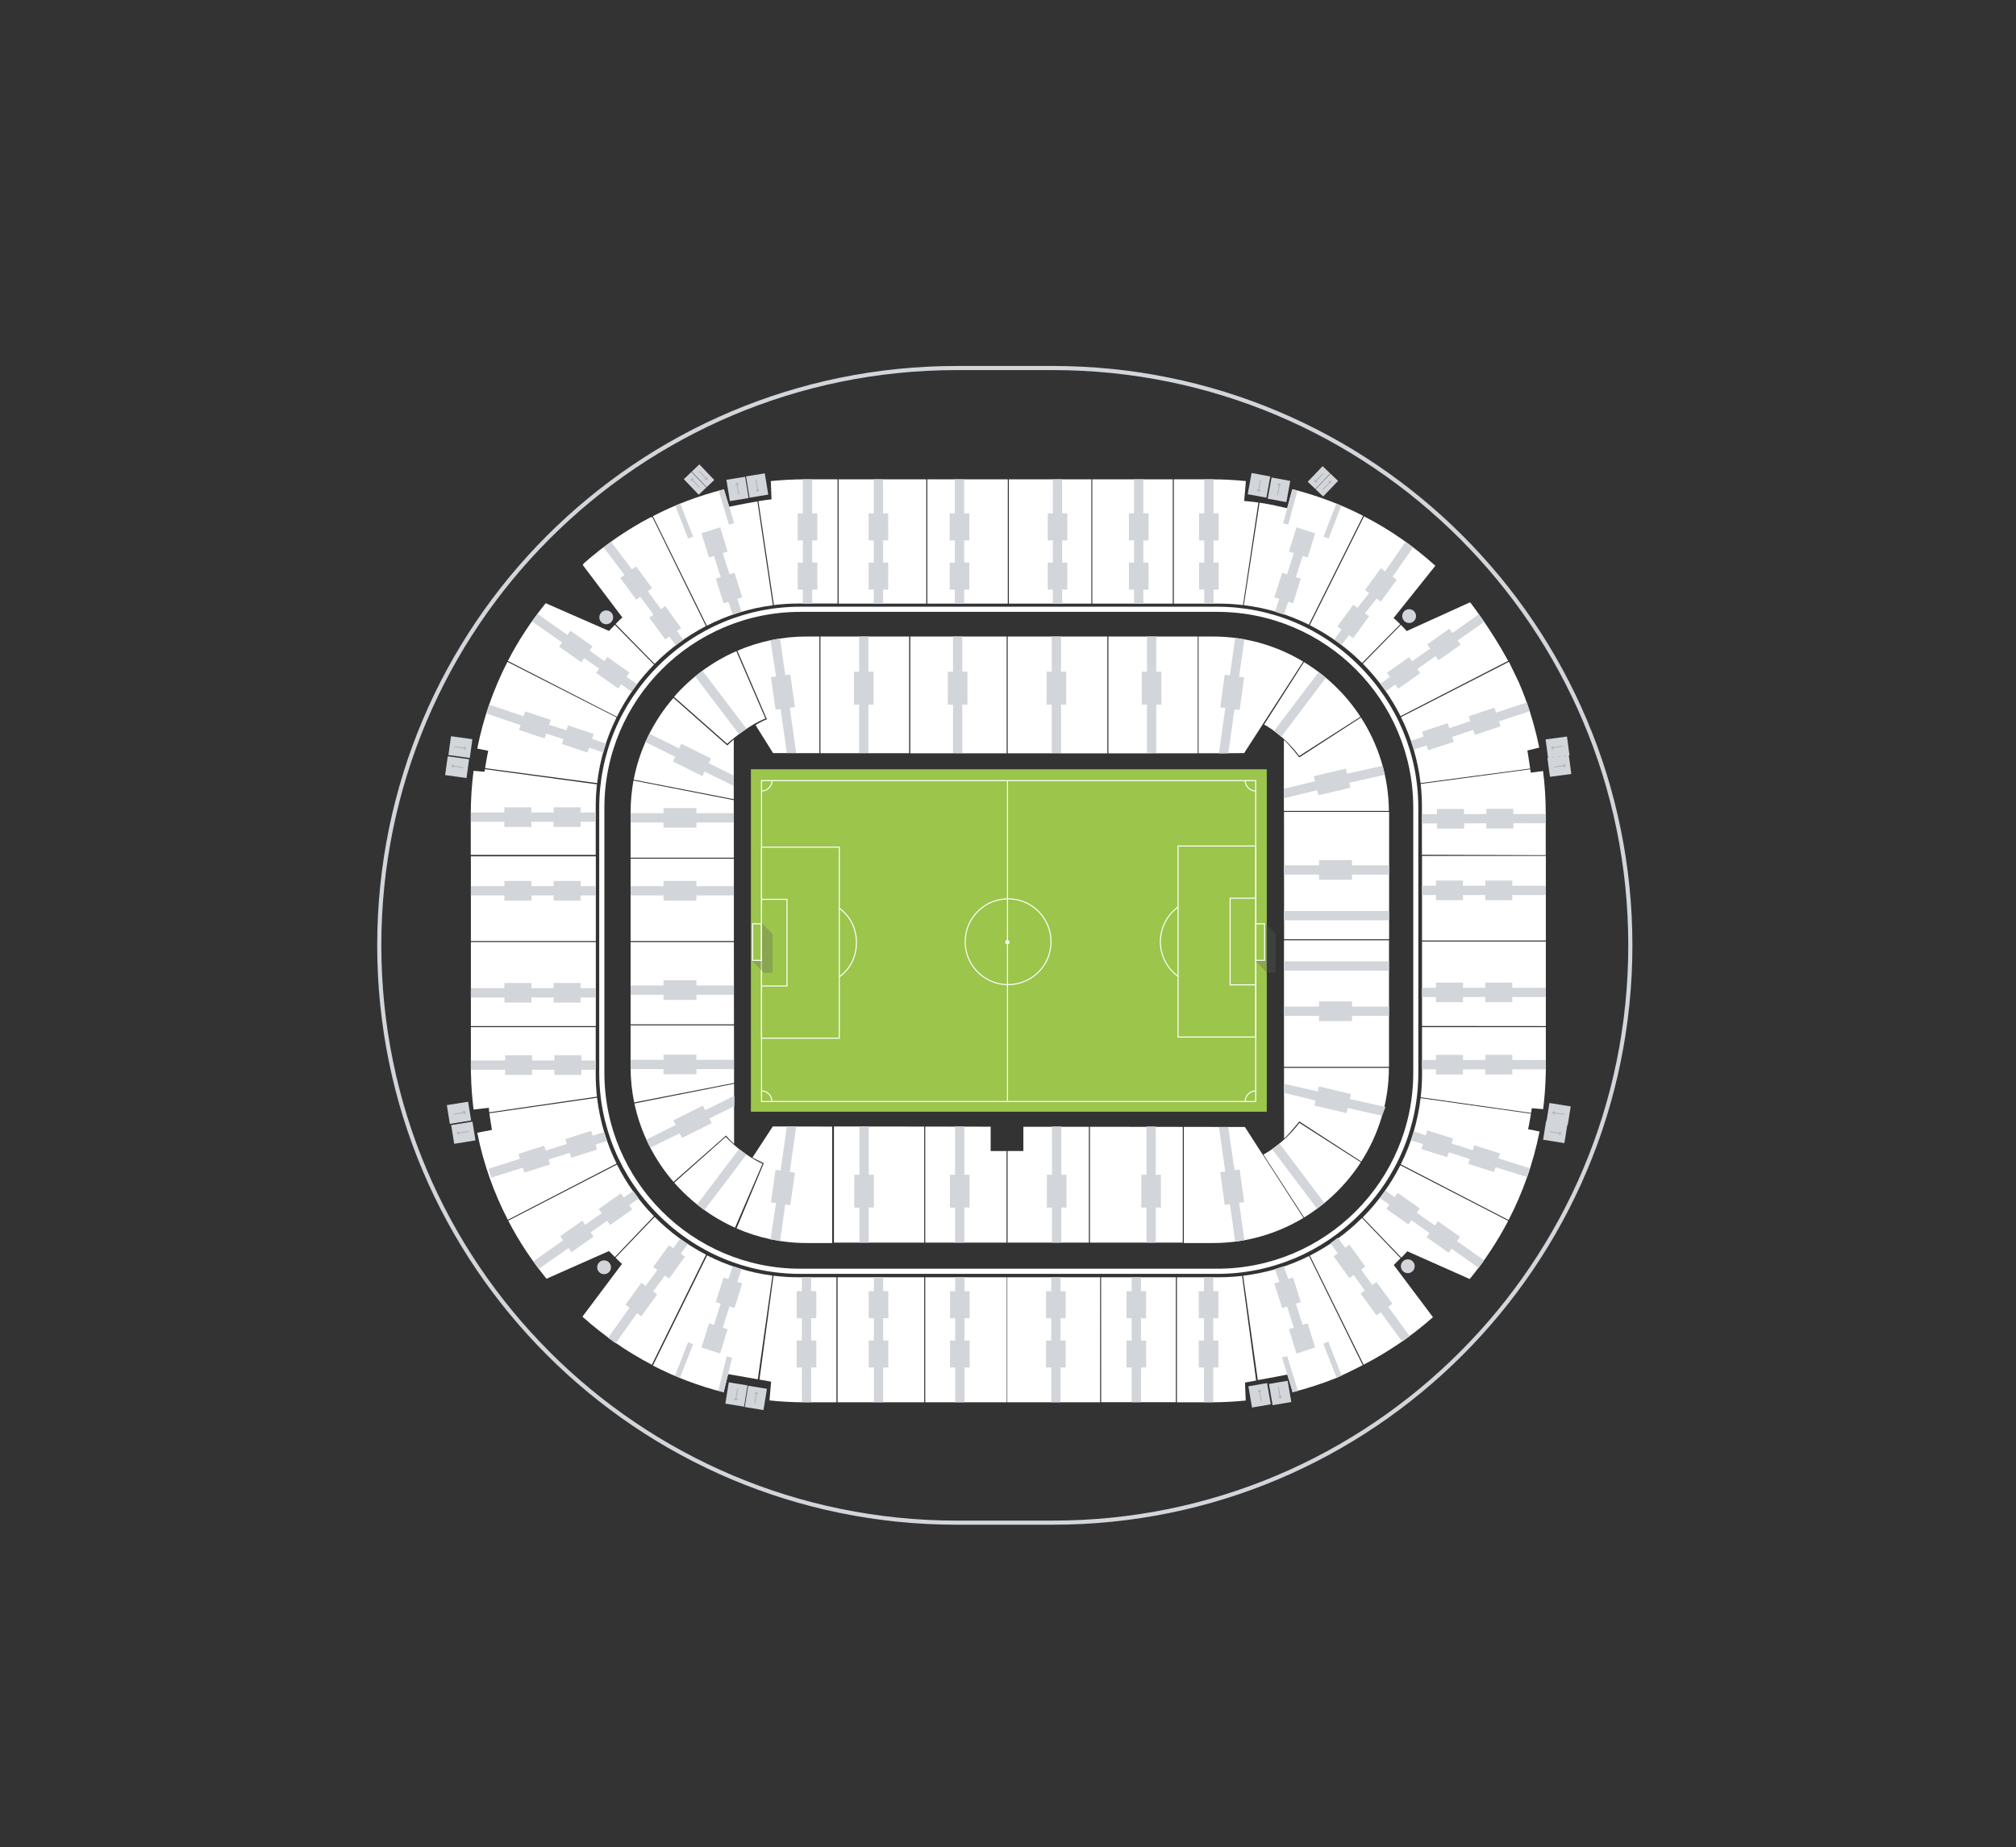 <?xml version="1.0" encoding="utf-8"?>
<!-- Generator: Adobe Illustrator 20.1.0, SVG Export Plug-In . SVG Version: 6.00 Build 0)  -->
<svg version="1.1" id="Уровень_7" xmlns="http://www.w3.org/2000/svg" xmlns:xlink="http://www.w3.org/1999/xlink" x="0px"
	 y="0px" viewBox="0 0 1954 1790.7" style="enable-background:new 0 0 1954 1790.7;" xml:space="preserve">
<rect x="0" y="0" width="1954" height="1790.7" fill="#333333" stroke="none"/>
<style type="text/css">
	.st0{fill:#D2D5D9;}
	.st1{fill:#FFFFFF;}
	.st2{fill:#9CC54C;}
	.st3{fill:none;stroke:#FFFFFF;stroke-miterlimit:10;}
	.st4{opacity:0.3;fill:#595A5A;enable-background:new    ;}
	.st5{fill:none;stroke:#D2D5D9;stroke-width:4;stroke-miterlimit:10;}
	.st6{fill:none;stroke:#ADADAD;stroke-width:0.75;stroke-linecap:round;stroke-linejoin:round;stroke-miterlimit:10;}
</style>
<g id="Plan_5_">
	<circle class="st0" cx="587.6" cy="598.5" r="6.7"/>
	<circle class="st0" cx="1365.8" cy="597.3" r="6.7"/>
	<circle class="st0" cx="1364.5" cy="1227.6" r="6.7"/>
	<circle class="st0" cx="585.5" cy="1228.6" r="6.7"/>
	<g>
		<rect x="812.8" y="464.7" class="st1" width="85" height="120.5"/>
		<rect x="898.8" y="464.7" class="st1" width="78" height="120.5"/>
		<rect x="977.8" y="464.7" class="st1" width="80" height="120.5"/>
		<rect x="1058.7" y="464.7" class="st1" width="78" height="120.5"/>
		<rect x="1378.3" y="829.8" class="st1" width="120" height="82"/>
		<polygon class="st1" points="1498.3,994.8 1498.3,912.8 1378.3,912.8 1378.3,994.7 		"/>
		<polygon class="st1" points="1067.3,1359.4 1139.7,1359.4 1139.7,1238.3 1067.2,1238.3 		"/>
		<rect x="976.3" y="1238.3" class="st1" width="90" height="121.2"/>
		<rect x="896.8" y="1238.3" class="st1" width="79" height="121.2"/>
		<rect x="811.8" y="1238.3" class="st1" width="84" height="121.2"/>
		<rect x="456.4" y="913.3" class="st1" width="121.1" height="81.5"/>
		<rect x="456.4" y="830.2" class="st1" width="121.1" height="82.1"/>
		<path class="st1" d="M1391.2,548.5c-20.8-18.8-44-35-69.1-47.9l-52.6,105.5c18.8,9.5,35.9,21.9,50.7,36.6l37-37.5
			c-3.9-3.9-6.5-6-6.5-6L1391.2,548.5z"/>
		<path class="st1" d="M1461.8,640.7l-104.3,53.6c-9.5-18.9-21.9-36-36.6-50.9l36.9-37.6c1.7,1.7,3.6,3.7,5.6,6l61.5-27.9
			C1424.9,583.9,1444.6,609.1,1461.8,640.7z"/>
		<path class="st1" d="M1491.9,724.8c-4.5-22.2-11.2-43.5-20-63.8l-9.4-19.4l-104.6,53.6c9.8,19.7,16.3,41.3,19,64l106.2-14.1
			c-1-7.4-2.7-17.5-2.7-17.5L1491.9,724.8z"/>
		<path class="st1" d="M1483.7,749.1c-0.1-1-0.3-2.1-0.4-3.3L1377,760c0.8,7.2,1.2,14.4,1.2,21.8v46.9l120,0.4v-40.7
			c0-13.9-0.9-27.5-2.6-40.9L1483.7,749.1z"/>
		<path class="st1" d="M1378.3,995.8v45.8c0,7.5-0.4,14.9-1.3,22.2l107,15.2c0.4-2.7,0.7-4.6,0.7-4.6l11,0.9
			c1.4-11.1,2.2-22.4,2.5-33.8c0-1.3,0-2.7,0.1-4c0-0.9,0-1.7,0-2.6v-39.1H1378.3z"/>
		<path class="st1" d="M1483.9,1079.7l-107-15.1c-2.7,22.8-9.3,44.4-19.2,64.2l104.3,53.9l0.2,0.1c13.8-26.7,24-55.5,30-85.8
			l-11.2-2.3C1481.8,1092.2,1483,1084.9,1483.9,1079.7z"/>
		<path class="st1" d="M459,747.3c-1.7,13.5-2.7,27.2-2.7,41.2v40.3h121.1v-46.9c0-7.3,0.4-14.5,1.2-21.5L470,745.7
			c-0.3,1.6-0.4,2.5-0.4,2.5L459,747.3z"/>
		<path class="st1" d="M470.2,744.5l0.3,0.3l108.3,14.4c2.6-22.6,9.1-44.1,18.8-63.7l-105.7-53.8l-0.3,0.4
			c-13.3,26-23.2,54.1-29,83.6l10.6,2.2C472.5,730.7,471,739.5,470.2,744.5z"/>
		<path class="st1" d="M597.6,1128.1c-9.7-19.7-16.2-41.2-18.9-63.9l-103.8,15l-0.6,0.1c0.9,6.6,2.5,16.1,2.5,16.1l-14.2,2.8
			c5.9,29.8,16,58.1,29.6,84.4L597.6,1128.1z"/>
		<path class="st1" d="M474.2,1078.4l104.4-15.2c-0.8-7.1-1.2-14.3-1.2-21.6v-45.8H456.4v39c0,0.7,0,1.4,0,2c0,1.5,0,3,0.1,4.5
			c0.2,11.6,1.1,23.1,2.5,34.4l14.8-1.7C473.8,1075.1,474,1076.6,474.2,1078.4z"/>
		<path class="st1" d="M1424.5,1240c14.3-17.4,26.8-36.3,37.3-56.4l-104.5-53.9c-9.5,18.7-21.8,35.8-36.5,50.6l37.3,38.8l0.2,0.1
			c2.4-2.5,4.8-4.9,5.7-6.1L1424.5,1240z"/>
		<path class="st1" d="M1357.5,1219.8l-37.4-39c-14.7,14.7-31.8,27-50.5,36.5l52.1,105.7c24.3-12.5,46.9-28,67.2-46l-38-50.6
			C1350.9,1226.4,1354.2,1223.2,1357.5,1219.8z"/>
		<path class="st1" d="M684.3,1216.4c-18.5-9.6-35.3-22-49.8-36.6l-37.5,39.1l-0.3,0.5c2.6,2.6,5.2,5.2,6.2,5.9l-38.4,51.2
			c20.3,18.2,42.9,33.9,67.3,46.6L684.3,1216.4z"/>
		<path class="st1" d="M595.9,1218.6l0.1,0l37.8-39.5c-14.4-14.7-26.5-31.6-35.8-50.1l-105.4,54.4c10.4,20.1,22.9,38.9,37.1,56.3
			l60.5-26.8C590.2,1212.8,592.9,1215.6,595.9,1218.6z"/>
		<path class="st1" d="M528.9,584.8c-14,17.3-26.4,36-36.6,55.9l0.2,0.2l105.4,54c9.3-18.7,21.5-35.8,36-50.6l-38-38.5
			c-2.9,3-5.6,5.9-5.6,5.9L528.9,584.8z"/>
		<path class="st1" d="M596.6,605l37.9,38.6c14.5-14.6,31.3-27,49.7-36.6l-51.8-105.5l-1.7-0.1c-23.4,12.3-45.2,27.4-64.9,44.8
			l-0.9,1.5l0.1,0.3l38.2,50.6C602.4,599.2,599.5,602.1,596.6,605z"/>
		<path class="st1" d="M881.2,730.2V617.1h-86v113.1C818.2,730.2,848,730.2,881.2,730.2z"/>
		<path class="st1" d="M975.7,730.3V617.1h-93.4v113.2C911.7,730.3,943.6,730.3,975.7,730.3z"/>
		<path class="st1" d="M1073.3,730.4V617.1h-96.6v113.2C1009.8,730.4,1042.9,730.4,1073.3,730.4z"/>
		<path class="st1" d="M1160.9,730.3V617.1h-86.6v113.3C1107.8,730.4,1137.9,730.4,1160.9,730.3z"/>
		<path class="st1" d="M1205.9,730.1l57.2-88.7c-25.6-15.4-55.5-24.3-87.4-24.3h-14v113.2C1187.9,730.3,1204.5,730.2,1205.9,730.1z"
			/>
		<path class="st1" d="M1259.3,732.9l59.3-38c-14-21.5-32.8-39.7-54.7-53l-38.7,60.6C1225.2,702.4,1243.6,711.8,1259.3,732.9z"/>
		<path class="st1" d="M1244.4,717.3l0,68.9h101.8c-0.3-33.3-10.2-64.4-27.1-90.6l-59.8,38.7
			C1259.3,734.3,1250.1,722.3,1244.4,717.3z"/>
		<path class="st1" d="M1225.3,1118.9c-0.3,0.2-0.5,0.4-0.7,0.5l39.4,60.9c22.1-13.5,40.9-31.8,55-53.5l-59.6-38.2
			C1245.4,1107.2,1229,1116.9,1225.3,1118.9z"/>
		<path class="st1" d="M1244.6,1103.8c5.7-5.1,14.7-16.6,14.7-16.6l60.1,38.9c16.8-26.3,26.7-57.4,26.8-90.8h-101.7L1244.6,1103.8z"
			/>
		<path class="st1" d="M1346.3,787.1h-101.8l0.1,123.5h101.8v-123C1346.3,787.4,1346.3,787.3,1346.3,787.1z"/>
		<polygon class="st1" points="1244.5,1034.3 1346.3,1034.3 1346.3,911.6 1244.5,911.6 		"/>
		<path class="st1" d="M1224.1,1119.7L1224.1,1119.7l-1.8-2.7c-4.4-6.9-15.7-24.4-15.7-24.4l-59.2-0.1v112.6h28.4
			c32,0,61.9-8.9,87.6-24.4L1224.1,1119.7L1224.1,1119.7z"/>
		<path class="st1" d="M739.1,1128.2c0,0-17.1-6.8-35.7-26l-49.9,44.4c8.1,9.2,17.2,17.6,27.1,25c9.8,7.3,20.5,13.5,31.8,18.6
			L739.1,1128.2z"/>
		<path class="st1" d="M749,1092.1l-19.7,30.2l11,5.4l-26.4,63.2c20.8,9.1,43.8,14.2,67.8,14.2h24.9l0-112.9L749,1092.1z"/>
		<polygon class="st1" points="1056.4,1204.7 1146.4,1204.7 1146.4,1092.5 1056.4,1092.4 		"/>
		<polygon class="st1" points="808.3,1204.7 895.8,1204.7 895.8,1092.2 808.3,1092.1 		"/>
		<polygon class="st1" points="991.9,1115.9 976.6,1115.9 976.6,1204.7 1055.4,1204.7 1055.4,1092.4 991.9,1092.4 		"/>
		<polygon class="st1" points="896.8,1204.7 975.6,1204.7 975.6,1115.9 960.2,1115.9 960.2,1092.3 896.8,1092.2 		"/>
		<path class="st1" d="M711.5,1109.1l0-58.4l-96.6,19.1c6.1,28.6,19.4,54.6,37.9,76l50.9-44.9C705.3,1103,710.2,1107.9,711.5,1109.1
			z"/>
		<path class="st1" d="M732.3,702.9l2.9,4.7l0,0l14.1,22.5c0,0,17.2,0,44.9,0.1V617.1h-12.5c-23.7,0-46.4,4.9-67,13.8l28.6,66.4
			C738.8,698.9,732.3,702.9,732.3,702.9z"/>
		<path class="st1" d="M711.2,716.9c-2.1,1.9-4.9,4.4-6.3,5.8l-52.2-46.1c-19.2,22.2-32.8,49.4-38.5,79.3l97,18.9L711.2,716.9z"/>
		<path class="st1" d="M711.4,994.1H611.2v40.5c0,11.7,1.2,23.2,3.5,34.2l96.8-18.9L711.4,994.1z"/>
		<path class="st1" d="M711.2,775.7l-97.2-19c-1.8,10-2.8,20.3-2.8,30.8v44h100.1L711.2,775.7z"/>
		<polygon class="st1" points="711.3,913.3 611.2,913.3 611.2,993.1 711.4,993.1 		"/>
		<polygon class="st1" points="711.3,832.5 611.2,832.5 611.2,912.3 711.3,912.3 		"/>
		<path class="st1" d="M1207.6,466.4c-10.9-1.1-22-1.7-33.2-1.7h-36.7v120.5h43.8c7.8,0,15.7,0.5,23.3,1.4l14.9-99.4
			c-7.8-1.1-13.8-1.5-13.8-1.5L1207.6,466.4z"/>
		<path class="st1" d="M1252.6,474.3l-5,18.4c-5.2-1.1-13.7-3.2-21.4-4.5c-1.9-0.3-3.7-0.6-5.4-0.8l-15.2,99.3
			c22.3,2.7,43.6,9.3,63,18.9l52.6-105.5C1299.6,489,1276.6,480.3,1252.6,474.3z"/>
		<path class="st1" d="M780.2,464.7c-11.2,0-22.2,0.6-33.1,1.7l0.7,17.7c-2.8,0.2-7.5,1-12.7,1.8l0,0.1l15,100.6
			c7.9-1,15.9-1.5,24.1-1.5h37.6V464.7H780.2z"/>
		<path class="st1" d="M701.6,474.4c-24.1,6.1-47.1,14.8-68.8,26l52.3,106.2c19.7-10.1,41.2-16.9,64-19.8l-15-100.7
			c-12.4,2.1-27.4,5.2-27.4,5.2L701.6,474.4z"/>
		<path class="st1" d="M774.1,1238.3c-8.3,0-16.4-0.5-24.4-1.5l-13.6,100.7l11.3,2l-1.6,18.2c11.3,1.2,22.7,1.8,34.3,1.8h30.6
			v-121.2H774.1z"/>
		<path class="st1" d="M734.5,1337.2l14.2-100.5c-22.5-2.9-43.8-9.7-63.3-19.6l-52.6,106.8c21.6,11.1,44.5,19.9,68.6,25.9l4.3-17.6
			L734.5,1337.2z"/>
		<path class="st1" d="M1320.8,1323.5l-52-105.8c-19.7,9.8-41.2,16.4-63.9,19.1l14.2,101.2l0,0c11.6-2.1,27.4-5,28.7-5.4
			c0,0,3.5,10.9,5.1,17.1c14.5-3.7,28.7-8.3,42.4-13.8C1303.9,1332,1312.4,1327.8,1320.8,1323.5z"/>
		<path class="st1" d="M1217.5,1338.4l-13.6-101.4c-7.3,0.8-14.8,1.3-22.3,1.3h-40.9v121.2h33.8c11.1,0,22.1-0.6,32.9-1.7l-0.7-17.4
			C1206.6,1340.4,1211.3,1339.5,1217.5,1338.4z"/>
		<path class="st1" d="M741.9,696.6l-28.2-65.3c-23.3,10.2-43.9,25.4-60.4,44.3l51.5,45.5C726.3,702,741.9,696.6,741.9,696.6z"/>
		<g>
			<polygon class="st0" points="939.5,523.9 939.5,497.7 934.5,497.7 934.5,464.7 925.5,464.7 925.5,497.7 920.5,497.7 920.5,523.9 
				925.5,523.9 925.5,545.4 920.5,545.4 920.5,571.6 925.5,571.6 925.5,585.2 934.5,585.2 934.5,571.6 939.5,571.6 939.5,545.4 
				934.5,545.4 934.5,523.9 			"/>
			<polygon class="st0" points="860.9,523.9 860.9,497.7 855.9,497.7 855.9,464.7 846.9,464.7 846.9,497.7 841.9,497.7 841.9,523.9 
				846.9,523.9 846.9,545.4 841.9,545.4 841.9,571.6 846.9,571.6 846.9,585.2 855.9,585.2 855.9,571.6 860.9,571.6 860.9,545.4 
				855.9,545.4 855.9,523.9 			"/>
			<polyline class="st0" points="841.7,729.9 841.7,683.1 846.7,683.1 846.7,651.2 841.7,651.2 841.7,617.1 832.7,617.1 
				832.7,651.2 827.7,651.2 827.7,683.1 832.7,683.1 832.7,729.9 			"/>
			<polyline class="st0" points="833,1092.1 833,1138.9 828,1138.9 828,1170.8 833,1170.8 833,1204.7 842,1204.7 842,1170.6 
				847,1170.8 847,1138.9 842,1138.9 842,1092.1 			"/>
			<polyline class="st0" points="925.7,1092.1 925.7,1138.9 920.7,1138.9 920.7,1170.8 925.7,1170.8 925.7,1204.7 934.7,1204.7 
				934.7,1170.6 939.7,1170.8 939.7,1138.9 934.7,1138.9 934.7,1092.1 			"/>
			<polyline class="st0" points="1019.7,1092.1 1019.7,1138.9 1014.7,1138.9 1014.7,1170.8 1019.7,1170.8 1019.7,1204.7 
				1028.7,1204.7 1028.7,1170.6 1033.7,1170.8 1033.7,1138.9 1028.7,1138.9 1028.7,1092.1 			"/>
			<polyline class="st0" points="1111.2,1092.1 1111.2,1138.9 1106.2,1138.9 1106.2,1170.8 1111.2,1170.8 1111.2,1204.7 
				1120.2,1204.7 1120.2,1170.6 1125.2,1170.8 1125.2,1138.9 1120.2,1138.9 1120.2,1092.1 			"/>
			<polyline class="st0" points="711.3,788.4 675,788.4 675,783.4 643.1,783.4 643.1,788.4 611.2,788.4 611.2,797.4 643.1,797.4 
				643.1,802.4 675,802.4 675,797.4 711.3,797.4 			"/>
			<polyline class="st0" points="711.3,859.1 675,859.1 675,854.1 643.1,854.1 643.1,859.1 611.2,859.1 611.2,868.1 643.1,868.1 
				643.1,873.1 675,873.1 675,868.1 711.3,868.1 			"/>
			<polyline class="st0" points="711.3,955.4 675,955.4 675,950.4 643.1,950.4 643.1,955.4 611.2,955.4 611.2,964.4 643.1,964.4 
				643.1,969.4 675,969.4 675,964.4 711.3,964.4 			"/>
			<polyline class="st0" points="1346.3,847.9 1310.4,847.9 1310.4,852.9 1278.5,852.9 1278.5,847.9 1244.4,847.9 1244.4,838.9 
				1278.5,838.9 1278.5,833.9 1310.4,833.9 1310.4,838.9 1346.3,838.9 			"/>
			<polyline class="st0" points="1346.3,984.9 1310.4,984.9 1310.4,989.9 1278.5,989.9 1278.5,984.9 1244.4,984.9 1244.4,975.9 
				1278.5,975.9 1278.5,970.9 1310.4,970.9 1310.4,975.9 1346.3,975.9 			"/>
			<polyline class="st0" points="711.3,1027.5 675,1027.5 675,1022.5 643.1,1022.5 643.1,1027.5 611.2,1027.5 611.2,1036.5 
				643.1,1036.5 643.1,1041.5 675,1041.5 675,1036.5 711.3,1036.5 			"/>
			<polyline class="st0" points="711.2,752 687,739.9 689.2,735.4 660.5,721.1 658.1,725.6 629.4,711.3 625.5,719.4 654.4,733.7 
				652.2,738.2 680.7,752.4 683,748 711.2,762 			"/>
			<polyline class="st0" points="932.7,729.9 932.7,683.1 937.7,683.1 937.7,651.2 932.7,651.2 932.7,617.1 923.7,617.1 
				923.7,651.2 918.7,651.2 918.7,683.1 923.7,683.1 923.7,729.9 			"/>
			<polyline class="st0" points="1028.4,729.9 1028.4,683.1 1033.4,683.1 1033.4,651.2 1028.4,651.2 1028.4,617.1 1019.4,617.1 
				1019.4,651.2 1014.4,651.2 1014.4,683.1 1019.4,683.1 1019.4,729.9 			"/>
			<polyline class="st0" points="1120.7,729.9 1120.7,683.1 1125.7,683.1 1125.7,651.2 1120.7,651.2 1120.7,617.1 1111.7,617.1 
				1111.7,651.2 1106.7,651.2 1106.7,683.1 1111.7,683.1 1111.7,729.9 			"/>
			<polyline class="st0" points="1190.5,730.4 1196.5,687.7 1201.5,688.4 1205.9,656.8 1201,656.1 1206.1,619.8 1197.2,618.4 
				1192.1,654.8 1187.1,654.1 1182.7,685.7 1187.6,686.4 1181.4,730.4 			"/>
			<polyline class="st0" points="756.1,619 761.1,654.6 766,653.9 770.5,685.5 765.5,686.2 771.7,730.1 762.6,730.1 756.6,687.4 
				751.7,688.1 747.2,656.5 752.2,655.8 746.8,620.7 			"/>
			<polyline class="st0" points="1190.5,1092.6 1196.5,1134.5 1201.5,1133.8 1205.9,1165.4 1201,1166.1 1206.1,1202.4 
				1197.2,1203.8 1192.1,1167.4 1187.1,1168.1 1182.7,1136.5 1187.6,1135.8 1181.4,1092.6 			"/>
			<polyline class="st0" points="756.1,1203.2 761.1,1167.7 766,1168.4 770.5,1136.8 765.5,1136.1 771.7,1092.1 762.6,1092.1 
				756.6,1134.8 751.7,1134.1 747.2,1165.7 752.2,1166.4 746.8,1201.5 			"/>
			<polyline class="st0" points="1244.4,773.9 1276.6,766.1 1277.8,771 1308.8,763.7 1307.7,758.9 1342.3,751.1 1340.2,742.4 
				1305.6,750.1 1304.5,745.2 1273.4,752.5 1274.6,757.4 1244.4,764.7 			"/>
			<polyline class="st0" points="711.8,1072.4 687.5,1084.4 689.8,1088.9 661.1,1103.2 658.7,1098.8 630.3,1112.7 626.4,1104.8 
				655,1090.6 652.7,1086.1 681.3,1071.9 683.5,1076.4 711.8,1062.3 			"/>
			<polyline class="st0" points="1244.5,1050.7 1277.2,1058.2 1278.3,1053.3 1309.4,1060.6 1308.3,1065.5 1342.9,1073.2 
				1339.6,1081.7 1306.2,1074.2 1305.1,1079.1 1274,1071.8 1275.1,1067 1244.5,1059.5 			"/>
			<polygon class="st0" points="792.2,523.9 792.2,497.7 787.2,497.7 787.2,464.7 778.2,464.7 778.2,497.7 773.2,497.7 773.2,523.9 
				778.2,523.9 778.2,545.4 773.2,545.4 773.2,571.6 778.2,571.6 778.2,585.2 787.2,585.2 787.2,571.6 792.2,571.6 792.2,545.4 
				787.2,545.4 787.2,523.9 			"/>
			<polygon class="st0" points="1034.5,523.9 1034.5,497.7 1029.5,497.7 1029.5,464.7 1020.5,464.7 1020.5,497.7 1015.5,497.7 
				1015.5,523.9 1020.5,523.9 1020.5,545.4 1015.5,545.4 1015.5,571.6 1020.5,571.6 1020.5,585.2 1029.5,585.2 1029.5,571.6 
				1034.5,571.6 1034.5,545.4 1029.5,545.4 1029.5,523.9 			"/>
			<polygon class="st0" points="1181.2,523.9 1181.2,497.7 1176.2,497.7 1176.2,464.7 1167.2,464.7 1167.2,497.7 1162.2,497.7 
				1162.2,523.9 1167.2,523.9 1167.2,545.4 1162.2,545.4 1162.2,571.6 1167.2,571.6 1167.2,585.2 1176.2,585.2 1176.2,571.6 
				1181.2,571.6 1181.2,545.4 1176.2,545.4 1176.2,523.9 			"/>
			<polygon class="st0" points="1113.2,523.9 1113.2,497.7 1108.2,497.7 1108.2,464.7 1099.2,464.7 1099.2,497.7 1094.2,497.7 
				1094.2,523.9 1099.2,523.9 1099.2,545.4 1094.2,545.4 1094.2,571.6 1099.2,571.6 1099.2,585.2 1108.2,585.2 1108.2,571.6 
				1113.2,571.6 1113.2,545.4 1108.2,545.4 1108.2,523.9 			"/>
			<polygon class="st0" points="1091.9,1299.6 1091.9,1325.8 1096.9,1325.8 1096.9,1359.4 1105.9,1359.4 1105.9,1325.8 
				1110.9,1325.8 1110.9,1299.6 1105.9,1299.6 1105.9,1278 1110.9,1278 1110.9,1251.8 1105.9,1251.8 1105.9,1238.3 1096.9,1238.3 
				1096.9,1251.8 1091.9,1251.8 1091.9,1278 1096.9,1278 1096.9,1299.6 			"/>
			<polygon class="st0" points="1161.9,1299.6 1161.9,1325.8 1166.9,1325.8 1166.9,1359.4 1175.9,1359.4 1175.9,1325.8 
				1180.9,1325.8 1180.9,1299.6 1175.9,1299.6 1175.9,1278 1180.9,1278 1180.9,1251.8 1175.9,1251.8 1175.9,1238.3 1166.9,1238.3 
				1166.9,1251.8 1161.9,1251.8 1161.9,1278 1166.9,1278 1166.9,1299.6 			"/>
			<polygon class="st0" points="920.8,1299.6 920.8,1325.8 925.8,1325.8 925.8,1359.4 934.8,1359.4 934.8,1325.8 939.8,1325.8 
				939.8,1299.6 934.8,1299.6 934.8,1278 939.8,1278 939.8,1251.8 934.8,1251.8 934.8,1238.3 925.8,1238.3 925.8,1251.8 
				920.8,1251.8 920.8,1278 925.8,1278 925.8,1299.6 			"/>
			<polygon class="st0" points="842,1299.6 842,1325.8 847,1325.8 847,1359.4 856,1359.4 856,1325.8 861,1325.8 861,1299.6 
				856,1299.6 856,1278 861,1278 861,1251.8 856,1251.8 856,1238.3 847,1238.3 847,1251.8 842,1251.8 842,1278 847,1278 847,1299.6 
							"/>
			<polygon class="st0" points="772.2,1299.6 772.2,1325.8 777.2,1325.8 777.2,1359.4 786.2,1359.4 786.2,1325.8 791.2,1325.8 
				791.2,1299.6 786.2,1299.6 786.2,1278 791.2,1278 791.2,1251.8 786.2,1251.8 786.2,1238.3 777.2,1238.3 777.2,1251.8 
				772.2,1251.8 772.2,1278 777.2,1278 777.2,1299.6 			"/>
			<polygon class="st0" points="1013.9,1299.6 1013.9,1325.8 1018.9,1325.8 1018.9,1359.4 1027.9,1359.4 1027.9,1325.8 
				1032.9,1325.8 1032.9,1299.6 1027.9,1299.6 1027.9,1278 1032.9,1278 1032.9,1251.8 1027.9,1251.8 1027.9,1238.3 1018.9,1238.3 
				1018.9,1251.8 1013.9,1251.8 1013.9,1278 1018.9,1278 1018.9,1299.6 			"/>
			<polygon class="st0" points="1439.6,872.7 1465.8,872.7 1465.8,867.7 1498.3,867.7 1498.3,858.7 1465.8,858.7 1465.8,853.7 
				1439.6,853.7 1439.6,858.7 1418,858.7 1418,853.7 1391.8,853.7 1391.8,858.7 1378.3,858.7 1378.3,867.7 1391.8,867.7 
				1391.8,872.7 1418,872.7 1418,867.7 1439.6,867.7 			"/>
			<polygon class="st0" points="1439.6,971.6 1465.8,971.6 1465.8,966.6 1498.3,966.6 1498.3,957.6 1465.8,957.6 1465.8,952.6 
				1439.6,952.6 1439.6,957.6 1418,957.6 1418,952.6 1391.8,952.6 1391.8,957.6 1378.3,957.6 1378.3,966.6 1391.8,966.6 
				1391.8,971.6 1418,971.6 1418,966.6 1439.6,966.6 			"/>
			<polygon class="st0" points="1439.6,1041.7 1465.8,1041.7 1465.8,1036.7 1498.3,1036.7 1498.3,1027.7 1465.8,1027.7 
				1465.8,1022.7 1439.6,1022.7 1439.6,1027.7 1418,1027.7 1418,1022.7 1391.8,1022.7 1391.8,1027.7 1378.3,1027.7 1378.3,1036.7 
				1391.8,1036.7 1391.8,1041.7 1418,1041.7 1418,1036.7 1439.6,1036.7 			"/>
			<polygon class="st0" points="1423.2,1128.4 1448.2,1136.3 1449.7,1131.6 1480.2,1141.2 1483,1132.7 1452.4,1123 1453.9,1118.2 
				1429,1110.3 1427.4,1115.1 1406.9,1108.6 1408.4,1103.8 1383.4,1095.9 1381.9,1100.7 1370.3,1096.9 1367.5,1105.5 1379.2,1109.2 
				1377.7,1114 1402.7,1121.9 1404.2,1117.1 1424.7,1123.7 			"/>
			<polygon class="st0" points="1338.3,583.3 1353.8,562.1 1349.7,559.2 1369.6,530.6 1362.4,525.2 1342.5,553.9 1338.4,550.9 
				1323,572.1 1327,575 1315.7,589.2 1311.6,586.3 1296.2,607.4 1300.2,610.4 1293.2,620.1 1300.4,625.4 1307.5,615.7 1311.6,618.6 
				1327,597.5 1323,594.5 1334.3,580.3 			"/>
			<polygon class="st0" points="1429.6,712.4 1454.4,704.2 1452.8,699.4 1482.7,689.5 1479.9,681 1450,690.9 1448.4,686.1 
				1423.6,694.4 1425.2,699.1 1404.7,705.9 1403.1,701.1 1378.3,709.4 1379.8,714.1 1367.6,718.2 1370.3,726.7 1382.7,722.7 
				1384.2,727.4 1409.1,719.2 1407.5,714.4 1428,707.6 			"/>
			<polygon class="st0" points="1440.6,803.2 1466.8,803.2 1466.8,798.2 1498.2,798.1 1498.3,789.1 1466.8,789.2 1466.8,784.2 
				1440.6,784.2 1440.6,789.2 1419,789.3 1419,784.3 1392.8,784.3 1392.8,789.3 1378.3,789.4 1378.3,798.4 1392.9,798.3 
				1392.9,803.3 1419.1,803.3 1419.1,798.3 1440.6,798.2 			"/>
			<polygon class="st0" points="1394.2,640.2 1415.6,625.1 1412.8,621 1438.5,602.9 1433.4,595.5 1407.6,613.7 1404.7,609.6 
				1383.3,624.7 1386.2,628.8 1368.6,641.2 1365.7,637.1 1344.3,652.2 1347.2,656.3 1337.9,662.8 1343.2,670.1 1352.3,663.7 
				1355.2,667.7 1376.6,652.6 1373.7,648.6 1391.4,636.1 			"/>
			<polygon class="st0" points="1334.1,1242.8 1349.6,1264 1345.5,1266.9 1366.3,1295.3 1359.1,1300.7 1338.3,1272.2 1334.2,1275.2 
				1318.8,1254 1322.8,1251.1 1312,1236.1 1307.9,1239.1 1292.5,1217.9 1296.6,1215 1289.5,1205.3 1296.7,1199.9 1303.8,1209.7 
				1307.9,1206.7 1323.3,1227.9 1319.3,1230.8 1330.1,1245.8 			"/>
			<polygon class="st0" points="1393.7,1184 1415.1,1199.1 1412.2,1203.2 1438.4,1221.9 1433.2,1229.3 1407,1210.6 1404.2,1214.6 
				1382.8,1199.5 1385.6,1195.5 1368,1183 1365.1,1187.1 1343.7,1172 1346.6,1167.9 1337.3,1161.4 1342.6,1154.1 1351.8,1160.6 
				1354.7,1156.5 1376.1,1171.6 1373.2,1175.7 1390.8,1188.1 			"/>
			<polygon class="st0" points="515.1,873.1 488.9,873.1 488.9,868.1 456.4,868.1 456.4,859.1 488.9,859.1 488.9,854.1 515.1,854.1 
				515.1,859.1 536.6,859.1 536.6,854.1 562.8,854.1 562.8,859.1 577.4,859.1 577.4,868.1 562.8,868.1 562.8,873.1 536.6,873.1 
				536.6,868.1 515.1,868.1 			"/>
			<polygon class="st0" points="515,801.7 488.8,801.7 488.8,796.7 456.4,796.7 456.4,787.7 488.8,787.7 488.8,782.7 515,782.7 
				515,787.7 536.6,787.7 536.6,782.7 562.8,782.7 562.8,787.7 577.4,787.7 577.4,796.7 562.8,796.7 562.8,801.7 536.6,801.7 
				536.6,796.7 515,796.7 			"/>
			<polygon class="st0" points="515.1,972 488.9,972 488.9,967 456.4,967 456.4,958 488.9,958 488.9,953 515.1,953 515.1,958 
				536.6,958 536.6,953 562.8,953 562.8,958 577.4,958 577.4,967 562.8,967 562.8,972 536.6,972 536.6,967 515.1,967 			"/>
			<polygon class="st0" points="515.7,1042.1 489.6,1042.1 489.6,1037.1 456.4,1037.1 456.4,1028.1 489.6,1028.1 489.6,1023.1 
				515.7,1023.1 515.7,1028.1 537.3,1028.1 537.3,1023.1 563.5,1023.1 563.5,1028.1 577.4,1028.1 577.4,1037.1 563.5,1037.1 
				563.5,1042.1 537.3,1042.1 537.3,1037.1 515.7,1037.1 			"/>
			<polygon class="st0" points="533.2,1128.9 508.2,1136.8 506.7,1132 476.2,1141.7 473.4,1133.2 504,1123.4 502.5,1118.7 
				527.4,1110.8 529,1115.5 549.5,1109 548,1104.3 573,1096.3 574.5,1101.1 585.6,1097.5 588.4,1106.1 577.2,1109.7 578.7,1114.5 
				553.7,1122.4 552.2,1117.6 531.7,1124.1 			"/>
			<polygon class="st0" points="616.6,581.4 601.2,560.3 605.2,557.3 585.1,530.7 592.3,525.3 612.5,552 616.5,549.1 632,570.2 
				627.9,573.2 640.6,590.6 644.7,587.6 660.1,608.8 656.1,611.8 662.3,620.3 655,625.6 648.8,617.1 644.8,620 629.3,598.8 
				633.4,595.9 620.6,578.5 			"/>
			<polygon class="st0" points="693.2,512.8 698,511.2 705.3,534.7 700.5,536.2 707.1,556.8 711.9,555.2 719.4,579.1 714.6,580.6 
				718.7,593.1 710.2,595.9 706,583.4 701.3,584.9 693.8,561 698.5,559.5 692,539 687.2,540.5 679.9,517 684.7,515.5 			"/>
			<polygon class="st0" points="527.8,715.9 503,707.7 504.6,703 471.3,691.7 474.1,683.1 507.4,694.4 509,689.7 533.8,697.9 
				532.2,702.7 549,708 550.6,703.3 575.4,711.5 573.8,716.3 587.4,721 584.7,729.6 571,724.8 569.4,729.6 544.6,721.3 546.2,716.6 
				529.4,711.2 			"/>
			<polygon class="st0" points="563.4,642.1 542,627 544.8,622.9 515.9,602.6 521,595.2 550,615.6 552.9,611.5 574.3,626.6 
				571.4,630.7 585.8,641 588.7,636.9 610.1,652 607.2,656.1 617.5,663.3 612.2,670.6 602.1,663.4 599.2,667.5 577.8,652.4 
				580.7,648.3 566.2,638 			"/>
			<polygon class="st0" points="621.6,1243.7 606.2,1264.9 610.2,1267.8 589.4,1297 596.7,1302.3 617.5,1273.1 621.6,1276.1 
				637,1254.9 633,1252 644.4,1236.6 648.5,1239.5 663.9,1218.4 659.8,1215.4 666.7,1206.1 659.2,1201 652.6,1210.1 648.5,1207.2 
				633.1,1228.3 637.1,1231.3 625.7,1246.7 			"/>
			<polygon class="st0" points="564.4,1183.4 543,1198.5 545.9,1202.5 517,1222.8 522.1,1230.2 551.1,1209.9 553.9,1214 
				575.3,1198.9 572.5,1194.8 588.4,1183.5 591.3,1187.6 612.7,1172.5 609.8,1168.4 619.1,1161.9 613.8,1154.6 604.6,1161 
				601.7,1157 580.3,1172.1 583.2,1176.1 567.3,1187.4 			"/>
			<polygon class="st0" points="711.6,507.1 706.5,508.6 696.6,475.7 701.7,474.4 			"/>
			<polygon class="st0" points="671.8,520.2 666.9,522.1 654.5,490.2 659.3,488.2 			"/>
			<polygon class="st0" points="1261.4,512.8 1256.6,511.2 1249.3,534.7 1254,536.2 1247.5,556.8 1242.7,555.2 1235.2,579.1 
				1240,580.6 1235.8,593.1 1244.4,595.9 1248.6,583.4 1253.3,584.9 1260.8,561 1256,559.5 1262.6,539 1267.4,540.5 1274.7,517 
				1269.9,515.5 			"/>
			<polygon class="st0" points="1243.7,507.3 1248.6,508.6 1257.6,475.6 1252.5,474.3 			"/>
			<polygon class="st0" points="1282.8,520.2 1287.7,522.1 1300.1,490.2 1295.3,488.2 			"/>
			<polygon class="st0" points="693.2,1310.7 698,1312.2 705.3,1288.7 700.5,1287.2 707.1,1266.6 711.9,1268.2 719.4,1244.3 
				714.6,1242.8 718.7,1230.3 710.2,1227.5 706,1240 701.3,1238.5 693.8,1262.4 698.5,1263.9 692,1284.4 687.2,1282.9 679.9,1306.4 
				684.7,1307.9 			"/>
			<polygon class="st0" points="709.6,1316.4 704.4,1314.9 696.2,1348.3 701.4,1349.6 			"/>
			<polygon class="st0" points="671.8,1303.2 666.9,1301.3 654.2,1333.8 659.1,1335.7 			"/>
			<polygon class="st0" points="1261.4,1310.7 1256.6,1312.2 1249.3,1288.7 1254,1287.2 1247.5,1266.6 1242.7,1268.2 1235.2,1244.3 
				1240,1242.8 1235.8,1230.3 1244.4,1227.5 1248.6,1240 1253.3,1238.5 1260.8,1262.4 1256,1263.9 1262.6,1284.4 1267.4,1282.9 
				1274.7,1306.4 1269.9,1307.9 			"/>
			<polygon class="st0" points="1242.6,1316 1247.6,1314.7 1258,1348.4 1252.8,1349.8 			"/>
			<polygon class="st0" points="1282.6,1302.7 1287.5,1300.7 1300.3,1333.6 1295.6,1335.8 			"/>
			<rect x="1244.4" y="932" class="st0" width="101.8" height="9"/>
			<rect x="1244.4" y="883.2" class="st0" width="101.8" height="9"/>
			<polygon class="st0" points="1285.1,657.1 1241.9,714.3 1234.9,708.7 1278.1,651.5 			"/>
			<polygon class="st0" points="680.9,650.3 723.6,706.6 716.3,711.8 673.8,655.8 			"/>
			<polygon class="st0" points="1283.7,1166.3 1240.1,1108.6 1233,1114.1 1276.6,1171.8 			"/>
			<polygon class="st0" points="682.7,1173.2 723.5,1119.3 716.3,1114 675.6,1167.8 			"/>
		</g>
	</g>
	<g>
		<rect x="727.8" y="745.8" class="st2" width="500" height="332"/>
		<rect x="738.1" y="756.8" class="st3" width="479" height="311.1"/>
		<line class="st3" x1="976.5" y1="1067.3" x2="976.5" y2="757.3"/>
		<rect x="1141.8" y="820.2" class="st3" width="75.4" height="185.2"/>
		<polyline class="st3" points="1217.6,954.8 1192.3,954.8 1192.3,870.8 1217.6,870.8 		"/>
		<circle class="st3" cx="977.1" cy="913" r="41.6"/>
		<path class="st3" d="M1142.1,946.8c-10.5-7.5-17.4-19.9-17.4-33.8c0-13.9,6.8-26.2,17.3-33.8"/>
		<rect x="738.1" y="821.3" class="st3" width="75.4" height="185.2"/>
		<polyline class="st3" points="738.1,871.9 762.8,871.9 762.8,955.9 738.1,955.9 		"/>
		<path class="st3" d="M813.4,880.5c10.5,7.5,16.7,19.4,16.7,33.3c0,13.9-6.2,25.8-16.7,33.3"/>
		<circle class="st1" cx="976.4" cy="913.4" r="2.1"/>
		<path class="st3" d="M1206.9,1067.8c0-5.6,4.6-10.2,10.2-10.2"/>
		<path class="st3" d="M1217.1,766.9c-5.6,0-10.2-4.6-10.2-10.2"/>
		<path class="st3" d="M738,1057.6c5.6,0,10.2,4.6,10.2,10.2"/>
		<path class="st3" d="M748.3,756.7c0,5.6-4.6,10.2-10.2,10.2"/>
		<rect x="1217.1" y="895.6" class="st3" width="8.6" height="35.5"/>
		<rect x="729.5" y="895.6" class="st3" width="8.6" height="35.5"/>
		<polyline class="st4" points="748.8,943.1 748.8,905.5 738.6,895.3 738.6,931.6 728.9,931.6 740.2,943.1 748.8,943.1 		"/>
		<polyline class="st4" points="1236.4,942.9 1236.4,905.2 1226.3,895 1226.3,931.4 1216.6,931.4 1227.8,942.9 1236.4,942.9 		"/>
	</g>
	<path class="st5" d="M1020.5,1476.2h-93.2c-309.1,0-559.7-250.6-559.7-559.7v0c0-309.1,250.6-559.7,559.7-559.7h93.2
		c309.1,0,559.7,250.6,559.7,559.7v0C1580.2,1225.6,1329.6,1476.2,1020.5,1476.2z"/>
	<g>
		<g>
			<g>
				
					<rect x="724.6" y="460.3" transform="matrix(0.987 -0.161 0.161 0.987 -66.19 124.211)" class="st0" width="18.4" height="20.9"/>
				<g>
					<g>
						<polyline class="st6" points="732.9,475.1 734.4,476.1 735.5,474.7 						"/>
					</g>
					<line class="st6" x1="734.4" y1="476.1" x2="732.8" y2="465.4"/>
				</g>
			</g>
			<g>
				
					<rect x="705.6" y="463.5" transform="matrix(-0.987 0.161 -0.161 -0.987 1496.639 826.711)" class="st0" width="18.4" height="20.9"/>
				<g>
					<g>
						<polyline class="st6" points="715.8,469.7 714.3,468.6 713.2,470 						"/>
					</g>
					<line class="st6" x1="714.3" y1="468.6" x2="715.9" y2="479.3"/>
				</g>
			</g>
		</g>
		<g>
			<g>
				<g>
					
						<rect x="668.7" y="457.9" transform="matrix(-0.723 0.691 -0.691 -0.723 1484.496 341.602)" class="st0" width="10.2" height="20.9"/>
					<g>
						<g>
							<polyline class="st6" points="672.1,464.3 670.2,464.3 670.1,466.1 							"/>
						</g>
						<line class="st6" x1="670.2" y1="464.3" x2="677.6" y2="472.2"/>
					</g>
				</g>
			</g>
			<g>
				<g>
					
						<rect x="676.3" y="450.6" transform="matrix(-0.723 0.691 -0.691 -0.723 1492.62 323.785)" class="st0" width="10.2" height="20.9"/>
					<g>
						<g>
							<polyline class="st6" points="683.4,464.9 685.3,464.9 685.4,463.1 							"/>
						</g>
						<line class="st6" x1="685.3" y1="464.9" x2="677.8" y2="457"/>
					</g>
				</g>
			</g>
		</g>
		<g>
			<g>
				
					<rect x="1230.2" y="464" transform="matrix(0.984 0.18 -0.18 0.984 105.495 -215.1)" class="st0" width="18.4" height="20.9"/>
				<g>
					<g>
						<polyline class="st6" points="1238.5,470.2 1240.1,469.1 1241.2,470.6 						"/>
					</g>
					<line class="st6" x1="1240.1" y1="469.1" x2="1238.3" y2="479.8"/>
				</g>
			</g>
			<g>
				
					<rect x="1211.3" y="460.5" transform="matrix(-0.984 -0.18 0.18 -0.984 2336.463 1153.63)" class="st0" width="18.4" height="20.9"/>
				<g>
					<g>
						<polyline class="st6" points="1221.4,475.2 1219.8,476.3 1218.7,474.8 						"/>
					</g>
					<line class="st6" x1="1219.8" y1="476.3" x2="1221.7" y2="465.6"/>
				</g>
			</g>
		</g>
		<g>
			<g>
				
					<rect x="723.5" y="1344.7" transform="matrix(0.987 0.161 -0.161 0.987 227.603 -100.233)" class="st0" width="18.4" height="20.9"/>
				<g>
					<g>
						<polyline class="st6" points="731.7,1351 733.3,1349.9 734.4,1351.3 						"/>
					</g>
					<line class="st6" x1="733.3" y1="1349.9" x2="731.6" y2="1360.6"/>
				</g>
			</g>
			<g>
				
					<rect x="704.5" y="1341.6" transform="matrix(-0.987 -0.161 0.161 -0.987 1200.534 2801.337)" class="st0" width="18.4" height="20.9"/>
				<g>
					<g>
						<polyline class="st6" points="714.7,1356.3 713.1,1357.4 712,1356 						"/>
					</g>
					<line class="st6" x1="713.1" y1="1357.4" x2="714.8" y2="1346.7"/>
				</g>
			</g>
		</g>
		<g>
			<g>
				
					<rect x="1231.1" y="1339.5" transform="matrix(0.986 -0.169 0.169 0.986 -210.309 229.031)" class="st0" width="18.4" height="20.9"/>
				<g>
					<g>
						<polyline class="st6" points="1239.3,1354.2 1240.9,1355.3 1242,1353.9 						"/>
					</g>
					<line class="st6" x1="1240.9" y1="1355.3" x2="1239.1" y2="1344.6"/>
				</g>
			</g>
			<g>
				
					<rect x="1212.1" y="1342.8" transform="matrix(-0.986 0.169 -0.169 -0.986 2653.709 2480.644)" class="st0" width="18.4" height="20.9"/>
				<g>
					<g>
						<polyline class="st6" points="1222.2,1349 1220.7,1347.9 1219.6,1349.4 						"/>
					</g>
					<line class="st6" x1="1220.7" y1="1347.9" x2="1222.4" y2="1358.6"/>
				</g>
			</g>
		</g>
		<g>
			<g>
				
					<rect x="436.8" y="714" transform="matrix(0.137 -0.991 0.991 0.137 -332.788 1067.044)" class="st0" width="18.4" height="20.9"/>
				<g>
					<g>
						<polyline class="st6" points="449.7,726.7 451.2,725.5 450.2,724 						"/>
					</g>
					<line class="st6" x1="451.2" y1="725.5" x2="440.5" y2="723.9"/>
				</g>
			</g>
			<g>
				
					<rect x="434.2" y="733.1" transform="matrix(-0.137 0.991 -0.991 -0.137 1240.67 406.213)" class="st0" width="18.4" height="20.9"/>
				<g>
					<g>
						<polyline class="st6" points="439.6,741.4 438.1,742.6 439.1,744.1 						"/>
					</g>
					<line class="st6" x1="438.1" y1="742.6" x2="448.8" y2="744.1"/>
				</g>
			</g>
		</g>
		<g>
			<g>
				
					<rect x="436.2" y="1068.5" transform="matrix(-0.159 -0.987 0.987 -0.159 -549.239 1690.014)" class="st0" width="18.4" height="20.9"/>
				<g>
					<g>
						<polyline class="st6" points="449.7,1080 450.8,1078.4 449.3,1077.3 						"/>
					</g>
					<line class="st6" x1="450.8" y1="1078.4" x2="440.1" y2="1080.1"/>
				</g>
			</g>
			<g>
				
					<rect x="439.3" y="1087.5" transform="matrix(0.159 0.987 -0.987 0.159 1461.443 480.921)" class="st0" width="18.4" height="20.9"/>
				<g>
					<g>
						<polyline class="st6" points="444.3,1097 443.2,1098.6 444.6,1099.7 						"/>
					</g>
					<line class="st6" x1="443.2" y1="1098.6" x2="453.9" y2="1097"/>
				</g>
			</g>
		</g>
		<g>
			<g>
				
					<rect x="1498.3" y="1087.8" transform="matrix(-0.159 0.987 -0.987 -0.159 2831.076 -215.76)" class="st0" width="18.4" height="20.9"/>
				<g>
					<g>
						<polyline class="st6" points="1511.7,1097.3 1512.8,1098.9 1511.4,1100 						"/>
					</g>
					<line class="st6" x1="1512.8" y1="1098.9" x2="1502.1" y2="1097.2"/>
				</g>
			</g>
			<g>
				
					<rect x="1501.4" y="1068.8" transform="matrix(0.159 -0.987 0.987 0.159 205.236 2399.436)" class="st0" width="18.4" height="20.9"/>
				<g>
					<g>
						<polyline class="st6" points="1506.3,1080.3 1505.2,1078.7 1506.7,1077.6 						"/>
					</g>
					<line class="st6" x1="1505.2" y1="1078.7" x2="1515.9" y2="1080.3"/>
				</g>
			</g>
		</g>
		<g>
			<g>
				
					<rect x="1502.6" y="732.7" transform="matrix(0.132 0.991 -0.991 0.132 2048.311 -853.68)" class="st0" width="18.4" height="20.9"/>
				<g>
					<g>
						<polyline class="st6" points="1515.6,741 1517.1,742.1 1516,743.6 						"/>
					</g>
					<line class="st6" x1="1517.1" y1="742.1" x2="1506.3" y2="743.7"/>
				</g>
			</g>
			<g>
				
					<rect x="1500.1" y="713.6" transform="matrix(-0.132 -0.991 0.991 -0.132 991.34 2315.857)" class="st0" width="18.4" height="20.9"/>
				<g>
					<g>
						<polyline class="st6" points="1505.5,726.2 1504,725 1505,723.6 						"/>
					</g>
					<line class="st6" x1="1504" y1="725" x2="1514.7" y2="723.5"/>
				</g>
			</g>
		</g>
		<g>
			<g>
				<g>
					
						<rect x="1273" y="452.8" transform="matrix(-0.723 -0.691 0.691 -0.723 1882.36 1681.124)" class="st0" width="10.2" height="20.9"/>
					<g>
						<g>
							<polyline class="st6" points="1276.5,467.3 1274.6,467.3 1274.5,465.5 							"/>
						</g>
						<line class="st6" x1="1274.6" y1="467.3" x2="1282" y2="459.5"/>
					</g>
				</g>
			</g>
			<g>
				<g>
					
						<rect x="1280.7" y="460.1" transform="matrix(-0.723 -0.691 0.691 -0.723 1890.484 1698.941)" class="st0" width="10.2" height="20.9"/>
					<g>
						<g>
							<polyline class="st6" points="1287.7,466.7 1289.6,466.7 1289.7,468.5 							"/>
						</g>
						<line class="st6" x1="1289.6" y1="466.7" x2="1282.2" y2="474.6"/>
					</g>
				</g>
			</g>
		</g>
	</g>
	<g>
		<path class="st1" d="M775.8,588.2h403.9c51.9,0,100.8,20.3,137.7,57.3c36.9,36.9,57.3,85.8,57.3,137.7V1040
			c0,51.9-20.3,100.8-57.3,137.7c-36.9,36.9-85.8,57.3-137.7,57.3H775.8c-51.9,0-100.8-20.3-137.7-57.3
			c-36.9-36.9-57.3-85.8-57.3-137.7V783.2c0-51.9,20.3-100.8,57.3-137.7C675,608.6,723.9,588.2,775.8,588.2z M1179.8,1230
			c104.8,0,190-85.2,190-190V783.2c0-104.8-85.2-190-190-190h-404c-104.8,0-190,85.2-190,190V1040c0,104.8,85.2,190,190,190
			L1179.8,1230L1179.8,1230z"/>
	</g>
</g>
</svg>
